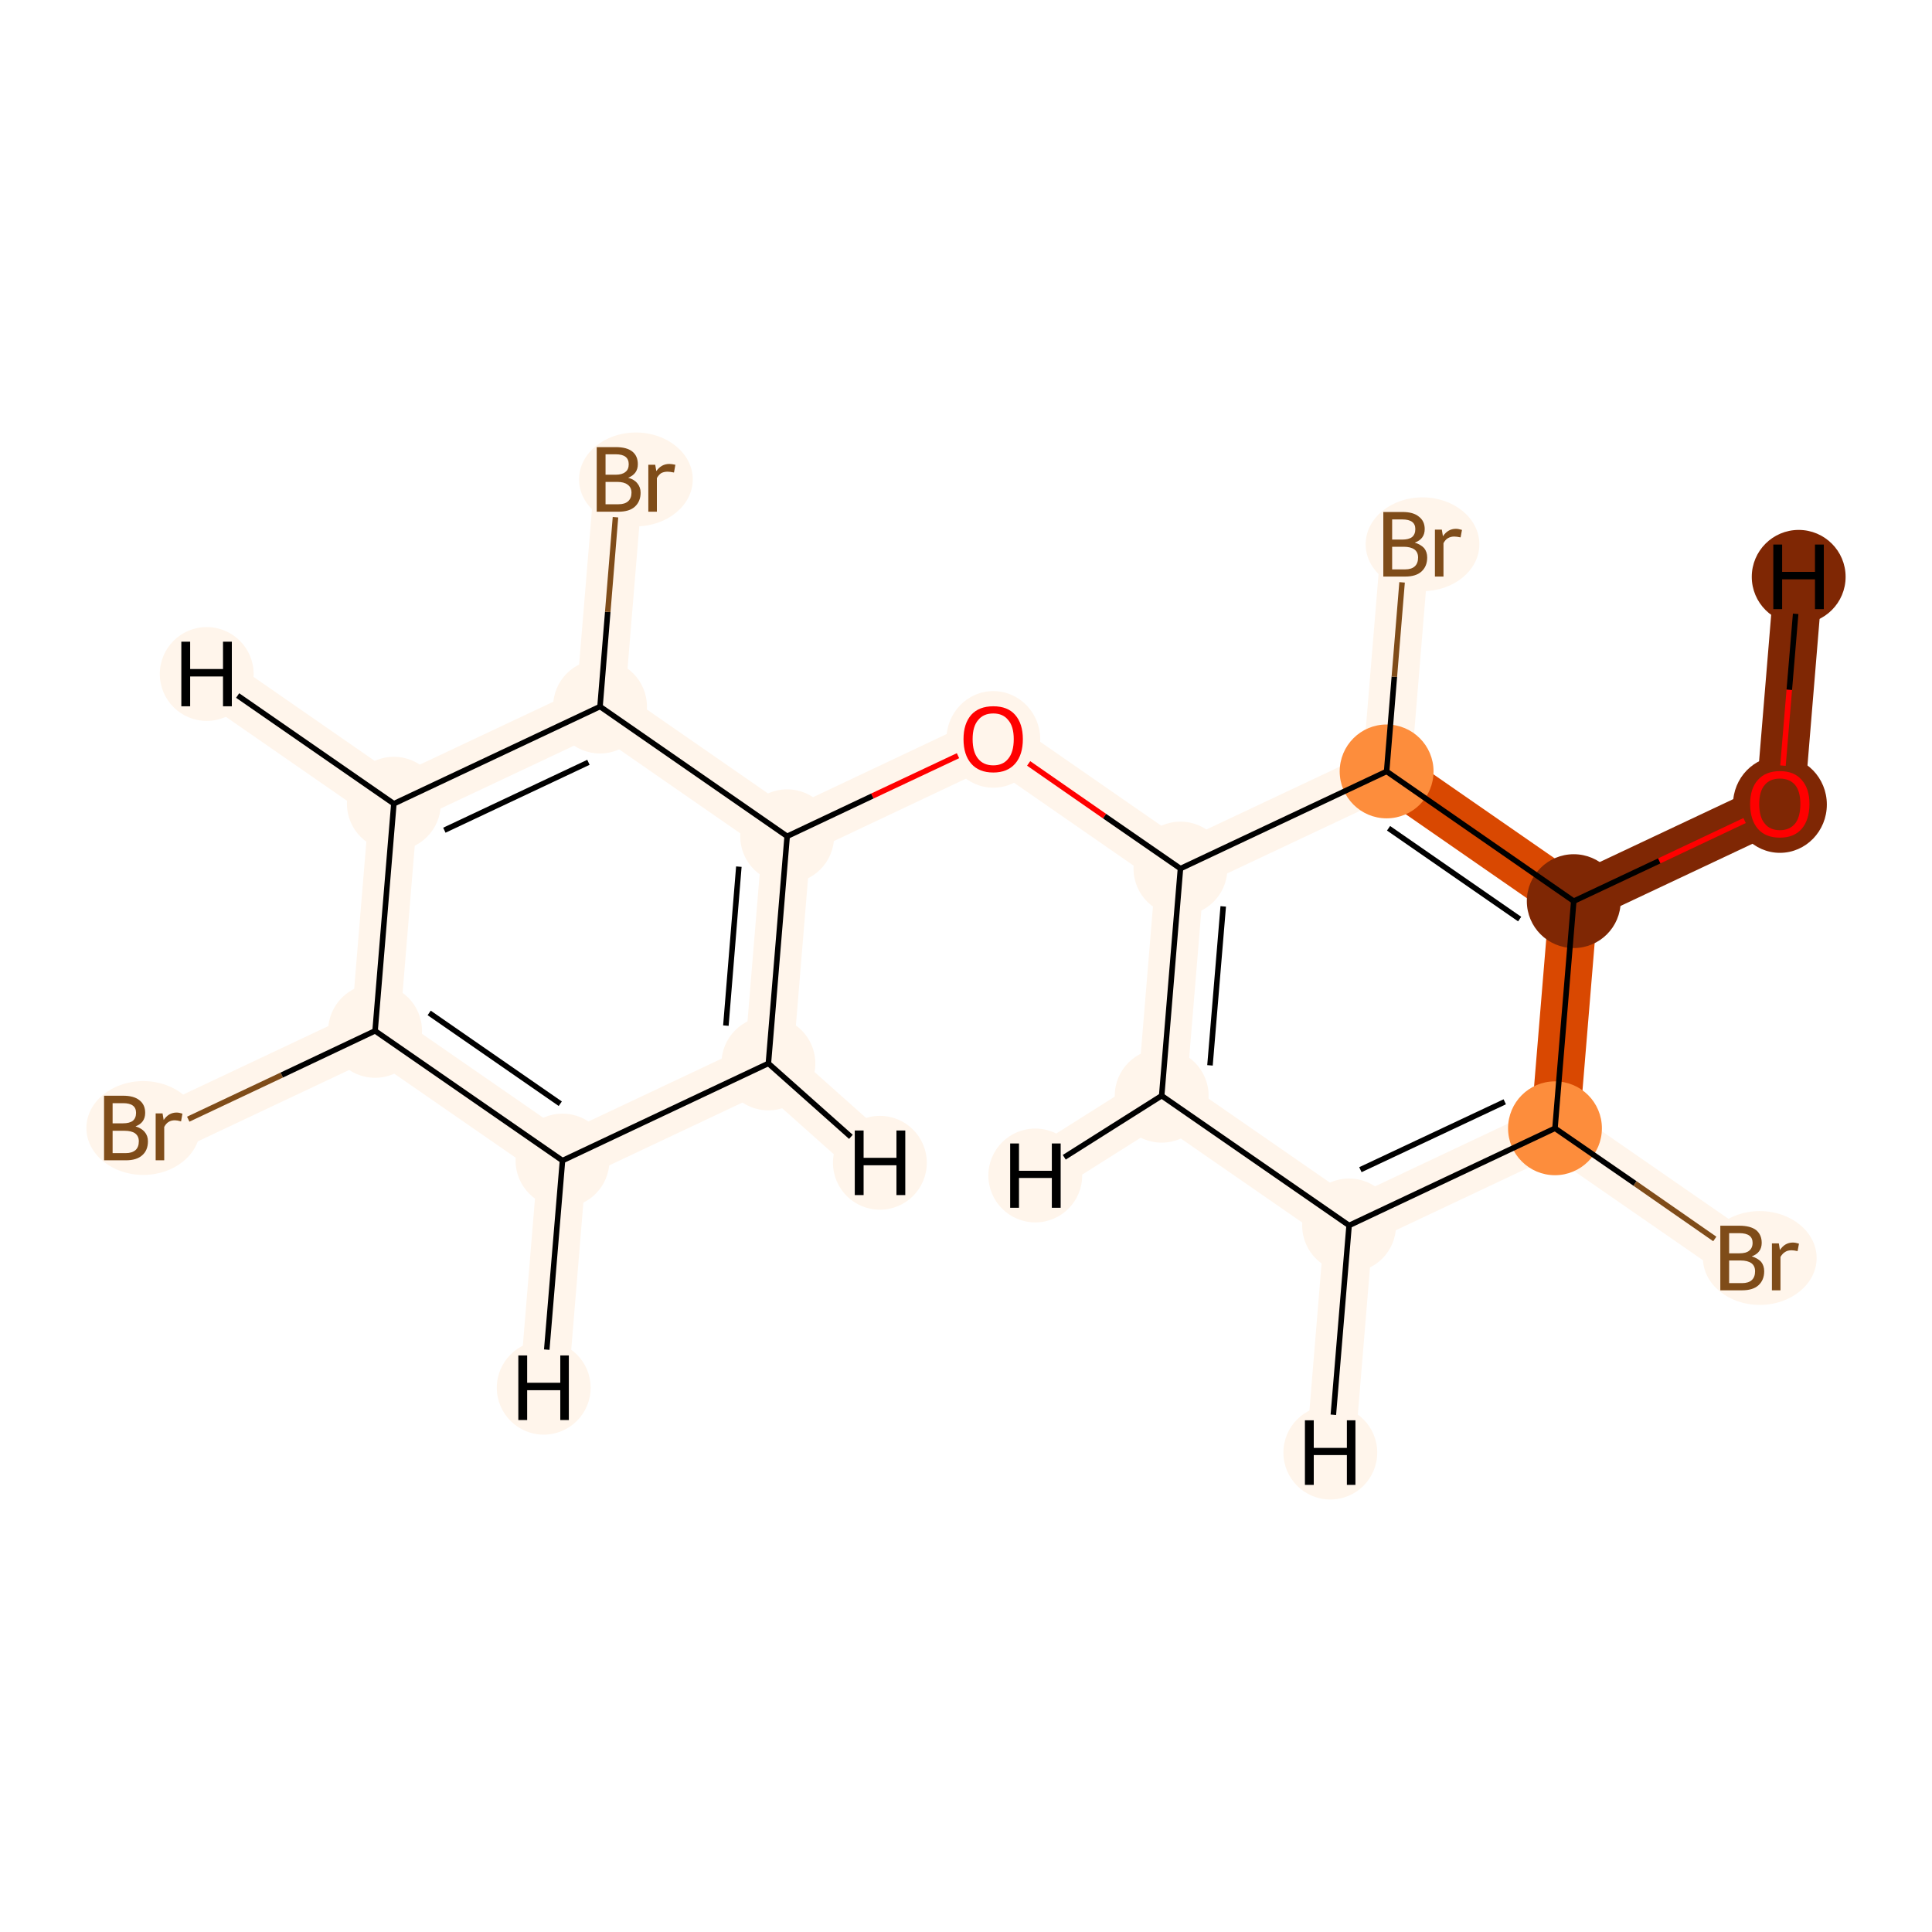 <?xml version='1.0' encoding='iso-8859-1'?>
<svg version='1.1' baseProfile='full'
              xmlns='http://www.w3.org/2000/svg'
                      xmlns:rdkit='http://www.rdkit.org/xml'
                      xmlns:xlink='http://www.w3.org/1999/xlink'
                  xml:space='preserve'
width='700px' height='700px' viewBox='0 0 700 700'>
<!-- END OF HEADER -->
<rect style='opacity:1.0;fill:#FFFFFF;stroke:none' width='700.0' height='700.0' x='0.0' y='0.0'> </rect>
<path d='M 61.3,408.7 L 135.9,373.5' style='fill:none;fill-rule:evenodd;stroke:#FFF5EB;stroke-width:17.6px;stroke-linecap:butt;stroke-linejoin:miter;stroke-opacity:1' />
<path d='M 135.9,373.5 L 203.8,420.5' style='fill:none;fill-rule:evenodd;stroke:#FFF5EB;stroke-width:17.6px;stroke-linecap:butt;stroke-linejoin:miter;stroke-opacity:1' />
<path d='M 135.9,373.5 L 142.7,291.2' style='fill:none;fill-rule:evenodd;stroke:#FFF5EB;stroke-width:17.6px;stroke-linecap:butt;stroke-linejoin:miter;stroke-opacity:1' />
<path d='M 203.8,420.5 L 278.4,385.3' style='fill:none;fill-rule:evenodd;stroke:#FFF5EB;stroke-width:17.6px;stroke-linecap:butt;stroke-linejoin:miter;stroke-opacity:1' />
<path d='M 203.8,420.5 L 197.0,502.8' style='fill:none;fill-rule:evenodd;stroke:#FFF5EB;stroke-width:17.6px;stroke-linecap:butt;stroke-linejoin:miter;stroke-opacity:1' />
<path d='M 278.4,385.3 L 285.2,303.0' style='fill:none;fill-rule:evenodd;stroke:#FFF5EB;stroke-width:17.6px;stroke-linecap:butt;stroke-linejoin:miter;stroke-opacity:1' />
<path d='M 278.4,385.3 L 318.8,421.3' style='fill:none;fill-rule:evenodd;stroke:#FFF5EB;stroke-width:17.6px;stroke-linecap:butt;stroke-linejoin:miter;stroke-opacity:1' />
<path d='M 285.2,303.0 L 217.4,256.0' style='fill:none;fill-rule:evenodd;stroke:#FFF5EB;stroke-width:17.6px;stroke-linecap:butt;stroke-linejoin:miter;stroke-opacity:1' />
<path d='M 285.2,303.0 L 359.9,267.7' style='fill:none;fill-rule:evenodd;stroke:#FFF5EB;stroke-width:17.6px;stroke-linecap:butt;stroke-linejoin:miter;stroke-opacity:1' />
<path d='M 217.4,256.0 L 142.7,291.2' style='fill:none;fill-rule:evenodd;stroke:#FFF5EB;stroke-width:17.6px;stroke-linecap:butt;stroke-linejoin:miter;stroke-opacity:1' />
<path d='M 217.4,256.0 L 224.2,173.7' style='fill:none;fill-rule:evenodd;stroke:#FFF5EB;stroke-width:17.6px;stroke-linecap:butt;stroke-linejoin:miter;stroke-opacity:1' />
<path d='M 142.7,291.2 L 74.9,244.2' style='fill:none;fill-rule:evenodd;stroke:#FFF5EB;stroke-width:17.6px;stroke-linecap:butt;stroke-linejoin:miter;stroke-opacity:1' />
<path d='M 359.9,267.7 L 427.7,314.7' style='fill:none;fill-rule:evenodd;stroke:#FFF5EB;stroke-width:17.6px;stroke-linecap:butt;stroke-linejoin:miter;stroke-opacity:1' />
<path d='M 427.7,314.7 L 420.9,397.0' style='fill:none;fill-rule:evenodd;stroke:#FFF5EB;stroke-width:17.6px;stroke-linecap:butt;stroke-linejoin:miter;stroke-opacity:1' />
<path d='M 427.7,314.7 L 502.4,279.5' style='fill:none;fill-rule:evenodd;stroke:#FFF5EB;stroke-width:17.6px;stroke-linecap:butt;stroke-linejoin:miter;stroke-opacity:1' />
<path d='M 420.9,397.0 L 488.8,444.0' style='fill:none;fill-rule:evenodd;stroke:#FFF5EB;stroke-width:17.6px;stroke-linecap:butt;stroke-linejoin:miter;stroke-opacity:1' />
<path d='M 420.9,397.0 L 375.1,425.9' style='fill:none;fill-rule:evenodd;stroke:#FFF5EB;stroke-width:17.6px;stroke-linecap:butt;stroke-linejoin:miter;stroke-opacity:1' />
<path d='M 488.8,444.0 L 563.4,408.8' style='fill:none;fill-rule:evenodd;stroke:#FFF5EB;stroke-width:17.6px;stroke-linecap:butt;stroke-linejoin:miter;stroke-opacity:1' />
<path d='M 488.8,444.0 L 482.0,526.3' style='fill:none;fill-rule:evenodd;stroke:#FFF5EB;stroke-width:17.6px;stroke-linecap:butt;stroke-linejoin:miter;stroke-opacity:1' />
<path d='M 563.4,408.8 L 570.2,326.5' style='fill:none;fill-rule:evenodd;stroke:#D94801;stroke-width:17.6px;stroke-linecap:butt;stroke-linejoin:miter;stroke-opacity:1' />
<path d='M 563.4,408.8 L 631.3,455.8' style='fill:none;fill-rule:evenodd;stroke:#FFF5EB;stroke-width:17.6px;stroke-linecap:butt;stroke-linejoin:miter;stroke-opacity:1' />
<path d='M 570.2,326.5 L 502.4,279.5' style='fill:none;fill-rule:evenodd;stroke:#D94801;stroke-width:17.6px;stroke-linecap:butt;stroke-linejoin:miter;stroke-opacity:1' />
<path d='M 570.2,326.5 L 644.9,291.3' style='fill:none;fill-rule:evenodd;stroke:#7F2704;stroke-width:17.6px;stroke-linecap:butt;stroke-linejoin:miter;stroke-opacity:1' />
<path d='M 502.4,279.5 L 509.2,197.2' style='fill:none;fill-rule:evenodd;stroke:#FFF5EB;stroke-width:17.6px;stroke-linecap:butt;stroke-linejoin:miter;stroke-opacity:1' />
<path d='M 644.9,291.3 L 651.7,209.0' style='fill:none;fill-rule:evenodd;stroke:#7F2704;stroke-width:17.6px;stroke-linecap:butt;stroke-linejoin:miter;stroke-opacity:1' />
<ellipse cx='51.9' cy='408.7' rx='20.1' ry='16.5'  style='fill:#FFF5EB;fill-rule:evenodd;stroke:#FFF5EB;stroke-width:1.0px;stroke-linecap:butt;stroke-linejoin:miter;stroke-opacity:1' />
<ellipse cx='135.9' cy='373.5' rx='16.5' ry='16.5'  style='fill:#FFF5EB;fill-rule:evenodd;stroke:#FFF5EB;stroke-width:1.0px;stroke-linecap:butt;stroke-linejoin:miter;stroke-opacity:1' />
<ellipse cx='203.8' cy='420.5' rx='16.5' ry='16.5'  style='fill:#FFF5EB;fill-rule:evenodd;stroke:#FFF5EB;stroke-width:1.0px;stroke-linecap:butt;stroke-linejoin:miter;stroke-opacity:1' />
<ellipse cx='278.4' cy='385.3' rx='16.5' ry='16.5'  style='fill:#FFF5EB;fill-rule:evenodd;stroke:#FFF5EB;stroke-width:1.0px;stroke-linecap:butt;stroke-linejoin:miter;stroke-opacity:1' />
<ellipse cx='285.2' cy='303.0' rx='16.5' ry='16.5'  style='fill:#FFF5EB;fill-rule:evenodd;stroke:#FFF5EB;stroke-width:1.0px;stroke-linecap:butt;stroke-linejoin:miter;stroke-opacity:1' />
<ellipse cx='217.4' cy='256.0' rx='16.5' ry='16.5'  style='fill:#FFF5EB;fill-rule:evenodd;stroke:#FFF5EB;stroke-width:1.0px;stroke-linecap:butt;stroke-linejoin:miter;stroke-opacity:1' />
<ellipse cx='142.7' cy='291.2' rx='16.5' ry='16.5'  style='fill:#FFF5EB;fill-rule:evenodd;stroke:#FFF5EB;stroke-width:1.0px;stroke-linecap:butt;stroke-linejoin:miter;stroke-opacity:1' />
<ellipse cx='230.4' cy='173.7' rx='20.1' ry='16.5'  style='fill:#FFF5EB;fill-rule:evenodd;stroke:#FFF5EB;stroke-width:1.0px;stroke-linecap:butt;stroke-linejoin:miter;stroke-opacity:1' />
<ellipse cx='359.9' cy='267.9' rx='16.5' ry='17.0'  style='fill:#FFF5EB;fill-rule:evenodd;stroke:#FFF5EB;stroke-width:1.0px;stroke-linecap:butt;stroke-linejoin:miter;stroke-opacity:1' />
<ellipse cx='427.7' cy='314.7' rx='16.5' ry='16.5'  style='fill:#FFF5EB;fill-rule:evenodd;stroke:#FFF5EB;stroke-width:1.0px;stroke-linecap:butt;stroke-linejoin:miter;stroke-opacity:1' />
<ellipse cx='420.9' cy='397.0' rx='16.5' ry='16.5'  style='fill:#FFF5EB;fill-rule:evenodd;stroke:#FFF5EB;stroke-width:1.0px;stroke-linecap:butt;stroke-linejoin:miter;stroke-opacity:1' />
<ellipse cx='488.8' cy='444.0' rx='16.5' ry='16.5'  style='fill:#FFF5EB;fill-rule:evenodd;stroke:#FFF5EB;stroke-width:1.0px;stroke-linecap:butt;stroke-linejoin:miter;stroke-opacity:1' />
<ellipse cx='563.4' cy='408.8' rx='16.5' ry='16.5'  style='fill:#FD8D3C;fill-rule:evenodd;stroke:#FD8D3C;stroke-width:1.0px;stroke-linecap:butt;stroke-linejoin:miter;stroke-opacity:1' />
<ellipse cx='570.2' cy='326.5' rx='16.5' ry='16.5'  style='fill:#7F2704;fill-rule:evenodd;stroke:#7F2704;stroke-width:1.0px;stroke-linecap:butt;stroke-linejoin:miter;stroke-opacity:1' />
<ellipse cx='502.4' cy='279.5' rx='16.5' ry='16.5'  style='fill:#FD8D3C;fill-rule:evenodd;stroke:#FD8D3C;stroke-width:1.0px;stroke-linecap:butt;stroke-linejoin:miter;stroke-opacity:1' />
<ellipse cx='515.4' cy='197.2' rx='20.1' ry='16.5'  style='fill:#FFF5EB;fill-rule:evenodd;stroke:#FFF5EB;stroke-width:1.0px;stroke-linecap:butt;stroke-linejoin:miter;stroke-opacity:1' />
<ellipse cx='644.9' cy='291.5' rx='16.5' ry='17.0'  style='fill:#7F2704;fill-rule:evenodd;stroke:#7F2704;stroke-width:1.0px;stroke-linecap:butt;stroke-linejoin:miter;stroke-opacity:1' />
<ellipse cx='637.6' cy='455.8' rx='20.1' ry='16.5'  style='fill:#FFF5EB;fill-rule:evenodd;stroke:#FFF5EB;stroke-width:1.0px;stroke-linecap:butt;stroke-linejoin:miter;stroke-opacity:1' />
<ellipse cx='197.0' cy='502.8' rx='16.5' ry='16.5'  style='fill:#FFF5EB;fill-rule:evenodd;stroke:#FFF5EB;stroke-width:1.0px;stroke-linecap:butt;stroke-linejoin:miter;stroke-opacity:1' />
<ellipse cx='318.8' cy='421.3' rx='16.5' ry='16.5'  style='fill:#FFF5EB;fill-rule:evenodd;stroke:#FFF5EB;stroke-width:1.0px;stroke-linecap:butt;stroke-linejoin:miter;stroke-opacity:1' />
<ellipse cx='74.9' cy='244.2' rx='16.5' ry='16.5'  style='fill:#FFF5EB;fill-rule:evenodd;stroke:#FFF5EB;stroke-width:1.0px;stroke-linecap:butt;stroke-linejoin:miter;stroke-opacity:1' />
<ellipse cx='375.1' cy='425.9' rx='16.5' ry='16.5'  style='fill:#FFF5EB;fill-rule:evenodd;stroke:#FFF5EB;stroke-width:1.0px;stroke-linecap:butt;stroke-linejoin:miter;stroke-opacity:1' />
<ellipse cx='482.0' cy='526.3' rx='16.5' ry='16.5'  style='fill:#FFF5EB;fill-rule:evenodd;stroke:#FFF5EB;stroke-width:1.0px;stroke-linecap:butt;stroke-linejoin:miter;stroke-opacity:1' />
<ellipse cx='651.7' cy='209.0' rx='16.5' ry='16.5'  style='fill:#7F2704;fill-rule:evenodd;stroke:#7F2704;stroke-width:1.0px;stroke-linecap:butt;stroke-linejoin:miter;stroke-opacity:1' />
<path class='bond-0 atom-0 atom-1' d='M 68.2,405.5 L 102.1,389.5' style='fill:none;fill-rule:evenodd;stroke:#7F4C19;stroke-width:2.0px;stroke-linecap:butt;stroke-linejoin:miter;stroke-opacity:1' />
<path class='bond-0 atom-0 atom-1' d='M 102.1,389.5 L 135.9,373.5' style='fill:none;fill-rule:evenodd;stroke:#000000;stroke-width:2.0px;stroke-linecap:butt;stroke-linejoin:miter;stroke-opacity:1' />
<path class='bond-1 atom-1 atom-2' d='M 135.9,373.5 L 203.8,420.5' style='fill:none;fill-rule:evenodd;stroke:#000000;stroke-width:2.0px;stroke-linecap:butt;stroke-linejoin:miter;stroke-opacity:1' />
<path class='bond-1 atom-1 atom-2' d='M 155.5,367.0 L 203.0,399.9' style='fill:none;fill-rule:evenodd;stroke:#000000;stroke-width:2.0px;stroke-linecap:butt;stroke-linejoin:miter;stroke-opacity:1' />
<path class='bond-17 atom-6 atom-1' d='M 142.7,291.2 L 135.9,373.5' style='fill:none;fill-rule:evenodd;stroke:#000000;stroke-width:2.0px;stroke-linecap:butt;stroke-linejoin:miter;stroke-opacity:1' />
<path class='bond-2 atom-2 atom-3' d='M 203.8,420.5 L 278.4,385.3' style='fill:none;fill-rule:evenodd;stroke:#000000;stroke-width:2.0px;stroke-linecap:butt;stroke-linejoin:miter;stroke-opacity:1' />
<path class='bond-19 atom-2 atom-18' d='M 203.8,420.5 L 198.1,489.0' style='fill:none;fill-rule:evenodd;stroke:#000000;stroke-width:2.0px;stroke-linecap:butt;stroke-linejoin:miter;stroke-opacity:1' />
<path class='bond-3 atom-3 atom-4' d='M 278.4,385.3 L 285.2,303.0' style='fill:none;fill-rule:evenodd;stroke:#000000;stroke-width:2.0px;stroke-linecap:butt;stroke-linejoin:miter;stroke-opacity:1' />
<path class='bond-3 atom-3 atom-4' d='M 263.0,371.6 L 267.7,314.0' style='fill:none;fill-rule:evenodd;stroke:#000000;stroke-width:2.0px;stroke-linecap:butt;stroke-linejoin:miter;stroke-opacity:1' />
<path class='bond-20 atom-3 atom-19' d='M 278.4,385.3 L 308.3,411.9' style='fill:none;fill-rule:evenodd;stroke:#000000;stroke-width:2.0px;stroke-linecap:butt;stroke-linejoin:miter;stroke-opacity:1' />
<path class='bond-4 atom-4 atom-5' d='M 285.2,303.0 L 217.4,256.0' style='fill:none;fill-rule:evenodd;stroke:#000000;stroke-width:2.0px;stroke-linecap:butt;stroke-linejoin:miter;stroke-opacity:1' />
<path class='bond-7 atom-4 atom-8' d='M 285.2,303.0 L 316.1,288.4' style='fill:none;fill-rule:evenodd;stroke:#000000;stroke-width:2.0px;stroke-linecap:butt;stroke-linejoin:miter;stroke-opacity:1' />
<path class='bond-7 atom-4 atom-8' d='M 316.1,288.4 L 347.1,273.8' style='fill:none;fill-rule:evenodd;stroke:#FF0000;stroke-width:2.0px;stroke-linecap:butt;stroke-linejoin:miter;stroke-opacity:1' />
<path class='bond-5 atom-5 atom-6' d='M 217.4,256.0 L 142.7,291.2' style='fill:none;fill-rule:evenodd;stroke:#000000;stroke-width:2.0px;stroke-linecap:butt;stroke-linejoin:miter;stroke-opacity:1' />
<path class='bond-5 atom-5 atom-6' d='M 213.2,276.2 L 161.0,300.8' style='fill:none;fill-rule:evenodd;stroke:#000000;stroke-width:2.0px;stroke-linecap:butt;stroke-linejoin:miter;stroke-opacity:1' />
<path class='bond-6 atom-5 atom-7' d='M 217.4,256.0 L 220.2,221.7' style='fill:none;fill-rule:evenodd;stroke:#000000;stroke-width:2.0px;stroke-linecap:butt;stroke-linejoin:miter;stroke-opacity:1' />
<path class='bond-6 atom-5 atom-7' d='M 220.2,221.7 L 223.0,187.4' style='fill:none;fill-rule:evenodd;stroke:#7F4C19;stroke-width:2.0px;stroke-linecap:butt;stroke-linejoin:miter;stroke-opacity:1' />
<path class='bond-21 atom-6 atom-20' d='M 142.7,291.2 L 86.1,252.0' style='fill:none;fill-rule:evenodd;stroke:#000000;stroke-width:2.0px;stroke-linecap:butt;stroke-linejoin:miter;stroke-opacity:1' />
<path class='bond-8 atom-8 atom-9' d='M 372.7,276.6 L 400.2,295.7' style='fill:none;fill-rule:evenodd;stroke:#FF0000;stroke-width:2.0px;stroke-linecap:butt;stroke-linejoin:miter;stroke-opacity:1' />
<path class='bond-8 atom-8 atom-9' d='M 400.2,295.7 L 427.7,314.7' style='fill:none;fill-rule:evenodd;stroke:#000000;stroke-width:2.0px;stroke-linecap:butt;stroke-linejoin:miter;stroke-opacity:1' />
<path class='bond-9 atom-9 atom-10' d='M 427.7,314.7 L 420.9,397.0' style='fill:none;fill-rule:evenodd;stroke:#000000;stroke-width:2.0px;stroke-linecap:butt;stroke-linejoin:miter;stroke-opacity:1' />
<path class='bond-9 atom-9 atom-10' d='M 443.2,328.4 L 438.4,386.0' style='fill:none;fill-rule:evenodd;stroke:#000000;stroke-width:2.0px;stroke-linecap:butt;stroke-linejoin:miter;stroke-opacity:1' />
<path class='bond-18 atom-14 atom-9' d='M 502.4,279.5 L 427.7,314.7' style='fill:none;fill-rule:evenodd;stroke:#000000;stroke-width:2.0px;stroke-linecap:butt;stroke-linejoin:miter;stroke-opacity:1' />
<path class='bond-10 atom-10 atom-11' d='M 420.9,397.0 L 488.8,444.0' style='fill:none;fill-rule:evenodd;stroke:#000000;stroke-width:2.0px;stroke-linecap:butt;stroke-linejoin:miter;stroke-opacity:1' />
<path class='bond-22 atom-10 atom-21' d='M 420.9,397.0 L 385.6,419.3' style='fill:none;fill-rule:evenodd;stroke:#000000;stroke-width:2.0px;stroke-linecap:butt;stroke-linejoin:miter;stroke-opacity:1' />
<path class='bond-11 atom-11 atom-12' d='M 488.8,444.0 L 563.4,408.8' style='fill:none;fill-rule:evenodd;stroke:#000000;stroke-width:2.0px;stroke-linecap:butt;stroke-linejoin:miter;stroke-opacity:1' />
<path class='bond-11 atom-11 atom-12' d='M 492.9,423.8 L 545.2,399.2' style='fill:none;fill-rule:evenodd;stroke:#000000;stroke-width:2.0px;stroke-linecap:butt;stroke-linejoin:miter;stroke-opacity:1' />
<path class='bond-23 atom-11 atom-22' d='M 488.8,444.0 L 483.1,512.6' style='fill:none;fill-rule:evenodd;stroke:#000000;stroke-width:2.0px;stroke-linecap:butt;stroke-linejoin:miter;stroke-opacity:1' />
<path class='bond-12 atom-12 atom-13' d='M 563.4,408.8 L 570.2,326.5' style='fill:none;fill-rule:evenodd;stroke:#000000;stroke-width:2.0px;stroke-linecap:butt;stroke-linejoin:miter;stroke-opacity:1' />
<path class='bond-16 atom-12 atom-17' d='M 563.4,408.8 L 592.4,428.8' style='fill:none;fill-rule:evenodd;stroke:#000000;stroke-width:2.0px;stroke-linecap:butt;stroke-linejoin:miter;stroke-opacity:1' />
<path class='bond-16 atom-12 atom-17' d='M 592.4,428.8 L 621.3,448.9' style='fill:none;fill-rule:evenodd;stroke:#7F4C19;stroke-width:2.0px;stroke-linecap:butt;stroke-linejoin:miter;stroke-opacity:1' />
<path class='bond-13 atom-13 atom-14' d='M 570.2,326.5 L 502.4,279.5' style='fill:none;fill-rule:evenodd;stroke:#000000;stroke-width:2.0px;stroke-linecap:butt;stroke-linejoin:miter;stroke-opacity:1' />
<path class='bond-13 atom-13 atom-14' d='M 550.6,333.0 L 503.1,300.1' style='fill:none;fill-rule:evenodd;stroke:#000000;stroke-width:2.0px;stroke-linecap:butt;stroke-linejoin:miter;stroke-opacity:1' />
<path class='bond-15 atom-13 atom-16' d='M 570.2,326.5 L 601.2,311.9' style='fill:none;fill-rule:evenodd;stroke:#000000;stroke-width:2.0px;stroke-linecap:butt;stroke-linejoin:miter;stroke-opacity:1' />
<path class='bond-15 atom-13 atom-16' d='M 601.2,311.9 L 632.1,297.3' style='fill:none;fill-rule:evenodd;stroke:#FF0000;stroke-width:2.0px;stroke-linecap:butt;stroke-linejoin:miter;stroke-opacity:1' />
<path class='bond-14 atom-14 atom-15' d='M 502.4,279.5 L 505.2,245.2' style='fill:none;fill-rule:evenodd;stroke:#000000;stroke-width:2.0px;stroke-linecap:butt;stroke-linejoin:miter;stroke-opacity:1' />
<path class='bond-14 atom-14 atom-15' d='M 505.2,245.2 L 508.0,211.0' style='fill:none;fill-rule:evenodd;stroke:#7F4C19;stroke-width:2.0px;stroke-linecap:butt;stroke-linejoin:miter;stroke-opacity:1' />
<path class='bond-24 atom-16 atom-23' d='M 646.0,277.4 L 648.3,249.9' style='fill:none;fill-rule:evenodd;stroke:#FF0000;stroke-width:2.0px;stroke-linecap:butt;stroke-linejoin:miter;stroke-opacity:1' />
<path class='bond-24 atom-16 atom-23' d='M 648.3,249.9 L 650.6,222.4' style='fill:none;fill-rule:evenodd;stroke:#000000;stroke-width:2.0px;stroke-linecap:butt;stroke-linejoin:miter;stroke-opacity:1' />
<path  class='atom-0' d='M 49.1 408.1
Q 51.3 408.8, 52.4 410.1
Q 53.6 411.5, 53.6 413.5
Q 53.6 416.8, 51.5 418.6
Q 49.5 420.4, 45.6 420.4
L 37.7 420.4
L 37.7 397.0
L 44.6 397.0
Q 48.6 397.0, 50.6 398.7
Q 52.6 400.3, 52.6 403.2
Q 52.6 406.8, 49.1 408.1
M 40.8 399.7
L 40.8 407.0
L 44.6 407.0
Q 46.9 407.0, 48.1 406.1
Q 49.3 405.1, 49.3 403.2
Q 49.3 399.7, 44.6 399.7
L 40.8 399.7
M 45.6 417.8
Q 47.8 417.8, 49.1 416.7
Q 50.3 415.6, 50.3 413.5
Q 50.3 411.6, 48.9 410.6
Q 47.6 409.7, 45.1 409.7
L 40.8 409.7
L 40.8 417.8
L 45.6 417.8
' fill='#7F4C19'/>
<path  class='atom-0' d='M 58.9 403.4
L 59.3 405.8
Q 61.1 403.1, 64.0 403.1
Q 64.9 403.1, 66.1 403.5
L 65.6 406.3
Q 64.2 405.9, 63.4 405.9
Q 62.0 405.9, 61.1 406.5
Q 60.2 407.0, 59.5 408.3
L 59.5 420.4
L 56.4 420.4
L 56.4 403.4
L 58.9 403.4
' fill='#7F4C19'/>
<path  class='atom-7' d='M 227.6 173.1
Q 229.8 173.7, 230.9 175.1
Q 232.1 176.5, 232.1 178.5
Q 232.1 181.7, 230.0 183.6
Q 228.0 185.4, 224.1 185.4
L 216.2 185.4
L 216.2 162.0
L 223.1 162.0
Q 227.1 162.0, 229.1 163.6
Q 231.1 165.2, 231.1 168.2
Q 231.1 171.7, 227.6 173.1
M 219.4 164.6
L 219.4 172.0
L 223.1 172.0
Q 225.4 172.0, 226.6 171.0
Q 227.8 170.1, 227.8 168.2
Q 227.8 164.6, 223.1 164.6
L 219.4 164.6
M 224.1 182.7
Q 226.4 182.7, 227.6 181.6
Q 228.8 180.5, 228.8 178.5
Q 228.8 176.6, 227.4 175.6
Q 226.1 174.6, 223.6 174.6
L 219.4 174.6
L 219.4 182.7
L 224.1 182.7
' fill='#7F4C19'/>
<path  class='atom-7' d='M 237.4 168.4
L 237.8 170.7
Q 239.6 168.1, 242.5 168.1
Q 243.4 168.1, 244.7 168.4
L 244.2 171.2
Q 242.7 170.9, 241.9 170.9
Q 240.6 170.9, 239.6 171.4
Q 238.7 172.0, 238.0 173.2
L 238.0 185.4
L 234.9 185.4
L 234.9 168.4
L 237.4 168.4
' fill='#7F4C19'/>
<path  class='atom-8' d='M 349.1 267.8
Q 349.1 262.2, 351.9 259.0
Q 354.7 255.9, 359.9 255.9
Q 365.1 255.9, 367.8 259.0
Q 370.6 262.2, 370.6 267.8
Q 370.6 273.5, 367.8 276.7
Q 365.0 279.9, 359.9 279.9
Q 354.7 279.9, 351.9 276.7
Q 349.1 273.5, 349.1 267.8
M 359.9 277.3
Q 363.4 277.3, 365.3 274.9
Q 367.3 272.5, 367.3 267.8
Q 367.3 263.2, 365.3 260.9
Q 363.4 258.5, 359.9 258.5
Q 356.3 258.5, 354.4 260.9
Q 352.4 263.2, 352.4 267.8
Q 352.4 272.5, 354.4 274.9
Q 356.3 277.3, 359.9 277.3
' fill='#FF0000'/>
<path  class='atom-15' d='M 512.6 196.6
Q 514.8 197.3, 516.0 198.6
Q 517.1 200.0, 517.1 202.0
Q 517.1 205.2, 515.0 207.1
Q 513.0 208.9, 509.1 208.9
L 501.2 208.9
L 501.2 185.5
L 508.1 185.5
Q 512.1 185.5, 514.1 187.2
Q 516.2 188.8, 516.2 191.7
Q 516.2 195.3, 512.6 196.6
M 504.4 188.2
L 504.4 195.5
L 508.1 195.5
Q 510.4 195.5, 511.6 194.6
Q 512.8 193.6, 512.8 191.7
Q 512.8 188.2, 508.1 188.2
L 504.4 188.2
M 509.1 206.3
Q 511.4 206.3, 512.6 205.2
Q 513.8 204.1, 513.8 202.0
Q 513.8 200.1, 512.5 199.1
Q 511.1 198.1, 508.6 198.1
L 504.4 198.1
L 504.4 206.3
L 509.1 206.3
' fill='#7F4C19'/>
<path  class='atom-15' d='M 522.4 191.9
L 522.8 194.3
Q 524.6 191.6, 527.5 191.6
Q 528.4 191.6, 529.7 192.0
L 529.2 194.7
Q 527.7 194.4, 526.9 194.4
Q 525.6 194.4, 524.6 195.0
Q 523.7 195.5, 523.0 196.8
L 523.0 208.9
L 519.9 208.9
L 519.9 191.9
L 522.4 191.9
' fill='#7F4C19'/>
<path  class='atom-16' d='M 634.1 291.3
Q 634.1 285.7, 636.9 282.6
Q 639.7 279.4, 644.9 279.4
Q 650.1 279.4, 652.8 282.6
Q 655.6 285.7, 655.6 291.3
Q 655.6 297.0, 652.8 300.3
Q 650.0 303.5, 644.9 303.5
Q 639.7 303.5, 636.9 300.3
Q 634.1 297.0, 634.1 291.3
M 644.9 300.8
Q 648.4 300.8, 650.4 298.4
Q 652.3 296.0, 652.3 291.3
Q 652.3 286.7, 650.4 284.4
Q 648.4 282.1, 644.9 282.1
Q 641.3 282.1, 639.4 284.4
Q 637.4 286.7, 637.4 291.3
Q 637.4 296.1, 639.4 298.4
Q 641.3 300.8, 644.9 300.8
' fill='#FF0000'/>
<path  class='atom-17' d='M 634.7 455.2
Q 636.9 455.9, 638.1 457.2
Q 639.2 458.6, 639.2 460.6
Q 639.2 463.8, 637.1 465.7
Q 635.1 467.5, 631.2 467.5
L 623.3 467.5
L 623.3 444.1
L 630.2 444.1
Q 634.2 444.1, 636.3 445.7
Q 638.3 447.4, 638.3 450.3
Q 638.3 453.9, 634.7 455.2
M 626.5 446.8
L 626.5 454.1
L 630.2 454.1
Q 632.6 454.1, 633.7 453.2
Q 635.0 452.2, 635.0 450.3
Q 635.0 446.8, 630.2 446.8
L 626.5 446.8
M 631.2 464.9
Q 633.5 464.9, 634.7 463.8
Q 635.9 462.7, 635.9 460.6
Q 635.9 458.7, 634.6 457.7
Q 633.2 456.7, 630.7 456.7
L 626.5 456.7
L 626.5 464.9
L 631.2 464.9
' fill='#7F4C19'/>
<path  class='atom-17' d='M 644.5 450.5
L 644.9 452.9
Q 646.7 450.2, 649.6 450.2
Q 650.5 450.2, 651.8 450.6
L 651.3 453.3
Q 649.9 453.0, 649.1 453.0
Q 647.7 453.0, 646.8 453.6
Q 645.9 454.1, 645.1 455.4
L 645.1 467.5
L 642.0 467.5
L 642.0 450.5
L 644.5 450.5
' fill='#7F4C19'/>
<path  class='atom-18' d='M 187.8 491.1
L 191.0 491.1
L 191.0 501.0
L 203.0 501.0
L 203.0 491.1
L 206.1 491.1
L 206.1 514.5
L 203.0 514.5
L 203.0 503.7
L 191.0 503.7
L 191.0 514.5
L 187.8 514.5
L 187.8 491.1
' fill='#000000'/>
<path  class='atom-19' d='M 309.7 409.6
L 312.9 409.6
L 312.9 419.5
L 324.8 419.5
L 324.8 409.6
L 328.0 409.6
L 328.0 433.0
L 324.8 433.0
L 324.8 422.2
L 312.9 422.2
L 312.9 433.0
L 309.7 433.0
L 309.7 409.6
' fill='#000000'/>
<path  class='atom-20' d='M 65.7 232.5
L 68.9 232.5
L 68.9 242.4
L 80.8 242.4
L 80.8 232.5
L 84.0 232.5
L 84.0 255.9
L 80.8 255.9
L 80.8 245.1
L 68.9 245.1
L 68.9 255.9
L 65.7 255.9
L 65.7 232.5
' fill='#000000'/>
<path  class='atom-21' d='M 366.0 414.3
L 369.2 414.3
L 369.2 424.2
L 381.1 424.2
L 381.1 414.3
L 384.3 414.3
L 384.3 437.6
L 381.1 437.6
L 381.1 426.8
L 369.2 426.8
L 369.2 437.6
L 366.0 437.6
L 366.0 414.3
' fill='#000000'/>
<path  class='atom-22' d='M 472.8 514.6
L 476.0 514.6
L 476.0 524.6
L 488.0 524.6
L 488.0 514.6
L 491.1 514.6
L 491.1 538.0
L 488.0 538.0
L 488.0 527.2
L 476.0 527.2
L 476.0 538.0
L 472.8 538.0
L 472.8 514.6
' fill='#000000'/>
<path  class='atom-23' d='M 642.5 197.3
L 645.7 197.3
L 645.7 207.2
L 657.6 207.2
L 657.6 197.3
L 660.8 197.3
L 660.8 220.7
L 657.6 220.7
L 657.6 209.9
L 645.7 209.9
L 645.7 220.7
L 642.5 220.7
L 642.5 197.3
' fill='#000000'/>
</svg>
